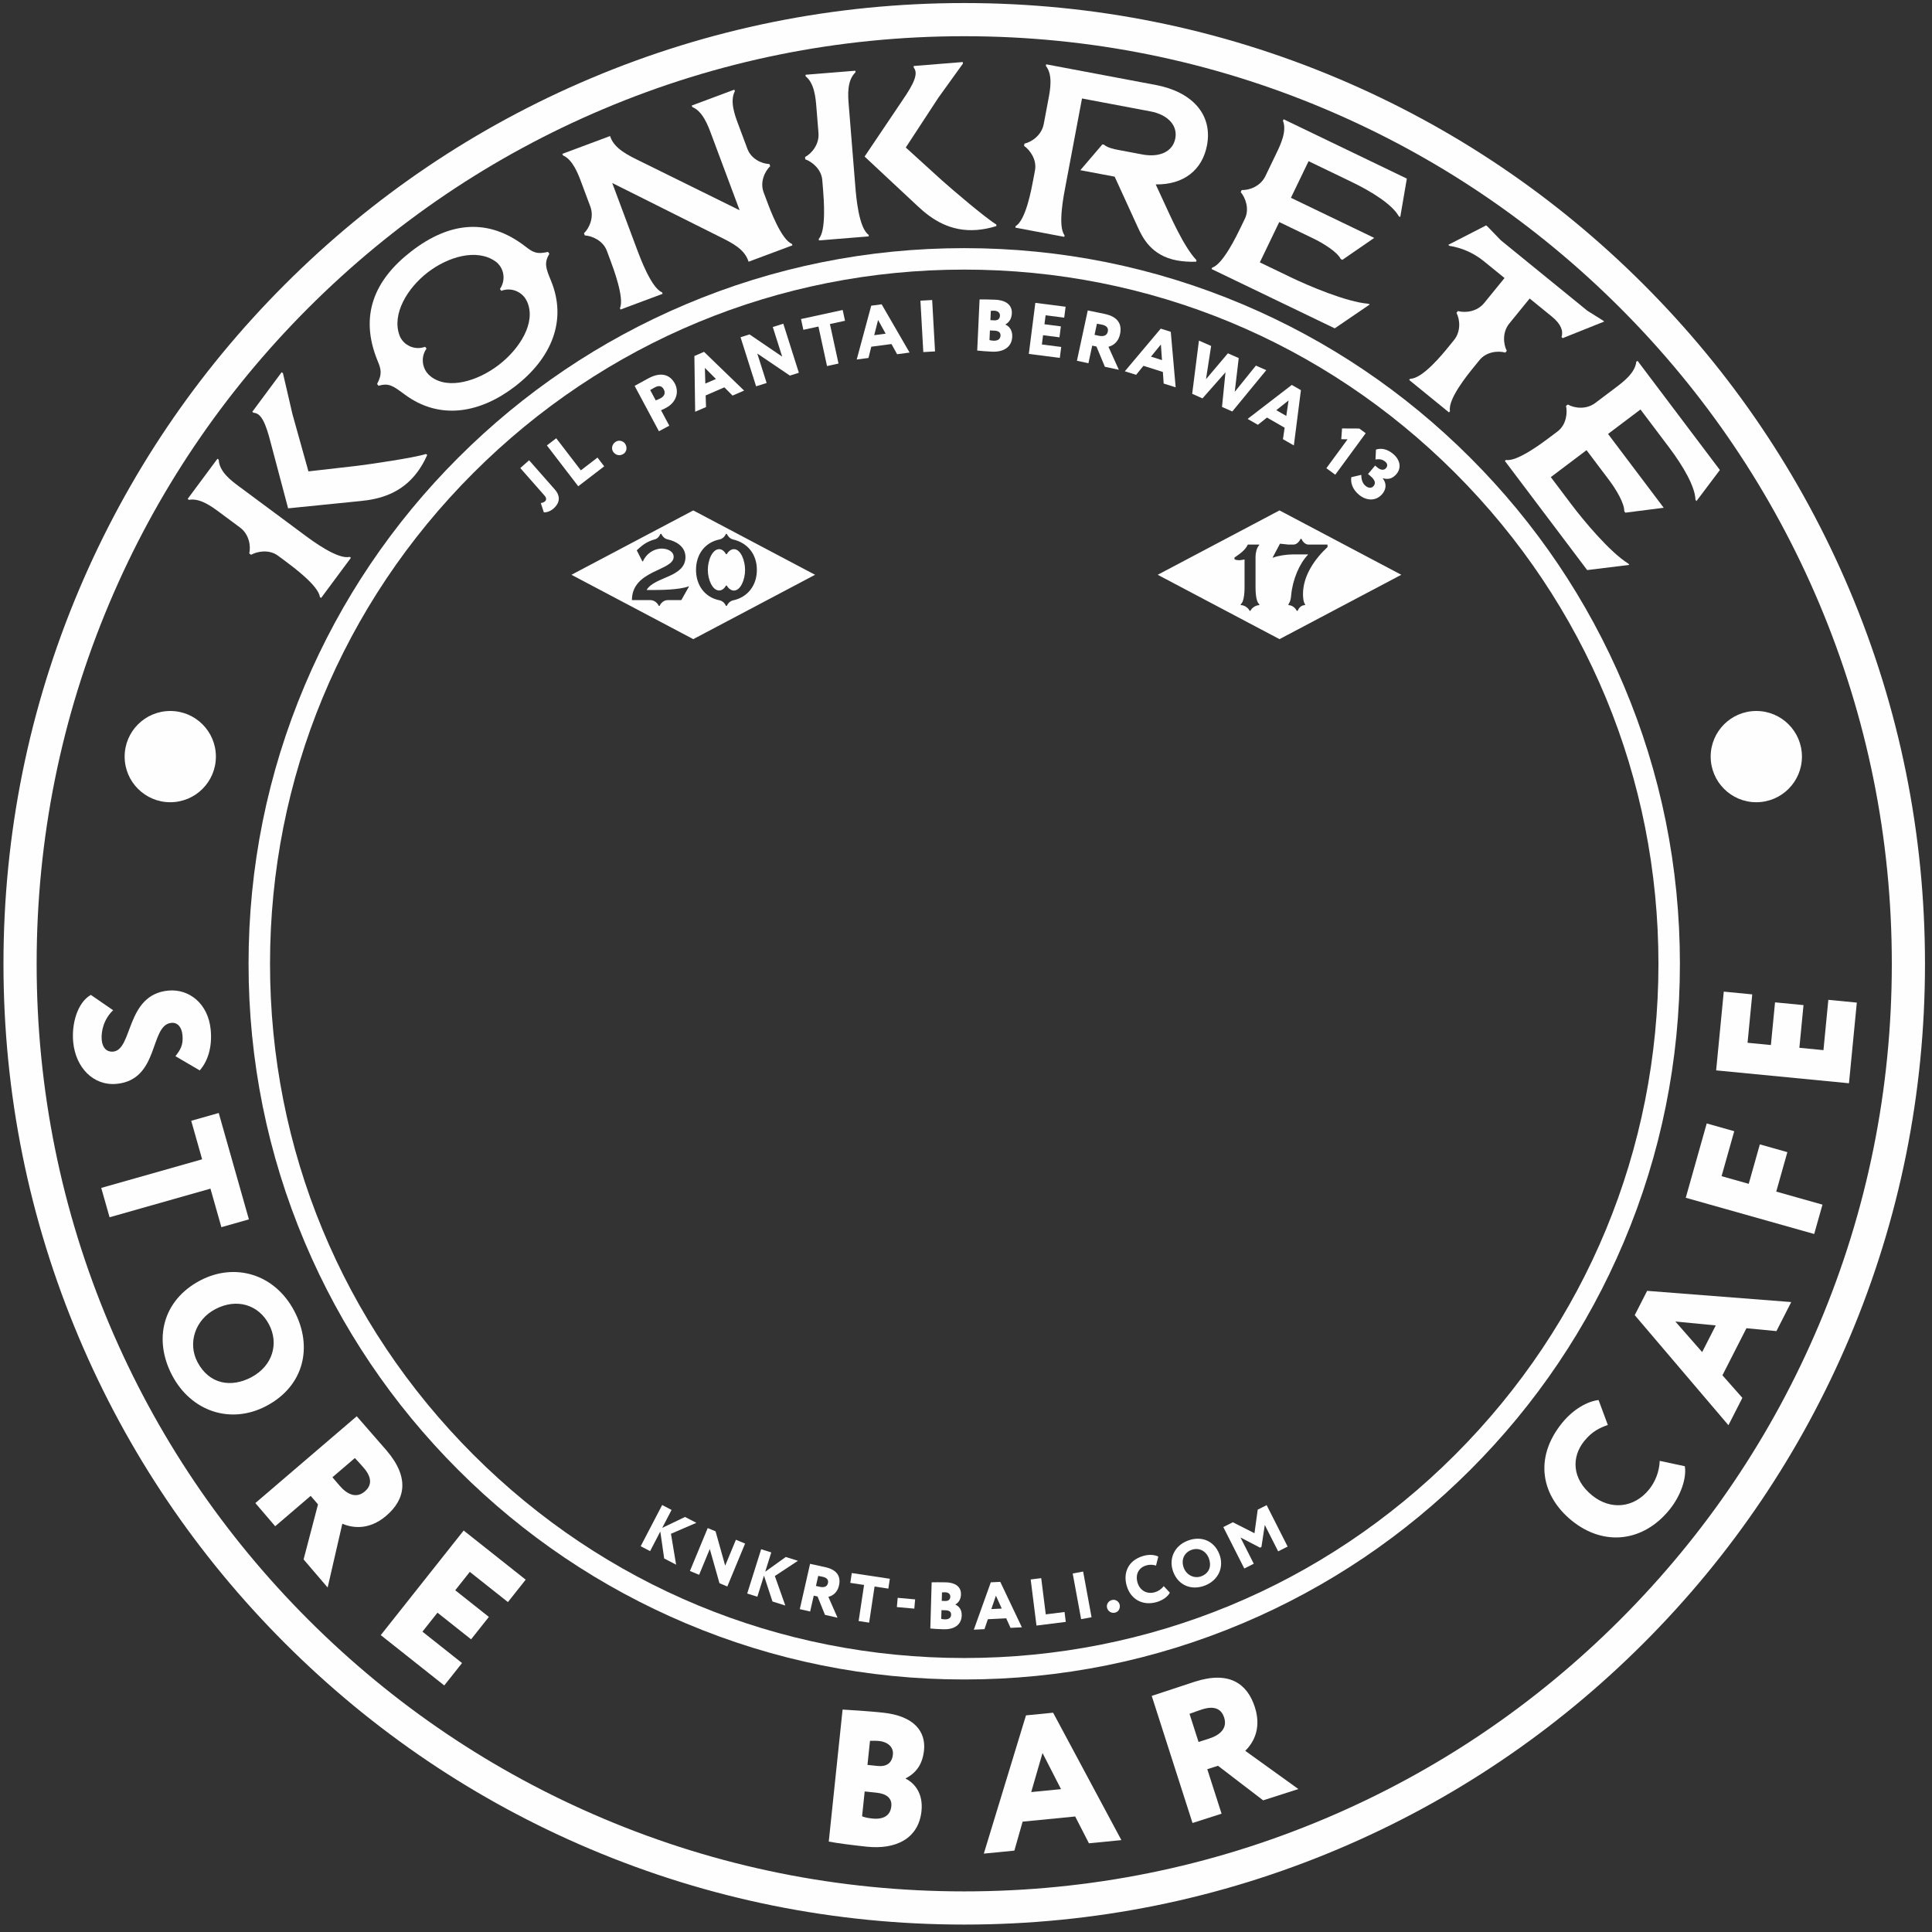 <?xml version="1.0" encoding="UTF-8"?>
<svg viewBox="0 0 248 248" version="1.1" xmlns="http://www.w3.org/2000/svg" xmlns:xlink="http://www.w3.org/1999/xlink">
    <rect x="0" y="0" width="248" height="248" fill="#333333" stroke="none"/>
    <!-- Generator: Sketch 46.2 (44496) - http://www.bohemiancoding.com/sketch -->
    <title>coaster01-canvas</title>
    <desc>Created with Sketch.</desc>
    <defs></defs>
    <g id="coster" stroke="none" stroke-width="1" fill="none" fill-rule="evenodd">
        <g id="coaster01-canvas" fill="#FEFEFE">
            <g id="canvas">
                <path d="M123.773,4.649 C107.698,4.649 92.105,7.797 77.426,14.005 C63.248,20.002 50.514,28.588 39.579,39.524 C28.643,50.46 20.057,63.193 14.06,77.372 C7.852,92.05 4.704,107.643 4.704,123.718 C4.704,139.793 7.852,155.388 14.06,170.065 C20.057,184.243 28.643,196.978 39.579,207.912 C50.514,218.85 63.248,227.436 77.426,233.432 C92.105,239.641 107.698,242.787 123.773,242.787 C139.848,242.787 155.441,239.641 170.119,233.432 C184.298,227.436 197.031,218.85 207.967,207.912 C218.903,196.978 227.489,184.243 233.485,170.065 C239.694,155.388 242.842,139.793 242.842,123.718 C242.842,107.643 239.694,92.05 233.485,77.372 C227.489,63.193 218.903,50.46 207.967,39.524 C197.031,28.588 184.298,20.002 170.119,14.005 C155.441,7.797 139.848,4.649 123.773,4.649 M123.773,247.046 C107.125,247.046 90.973,243.785 75.768,237.354 C61.082,231.142 47.893,222.249 36.568,210.924 C25.242,199.599 16.35,186.41 10.139,171.724 C3.708,156.518 0.446,140.366 0.446,123.718 C0.446,107.07 3.708,90.919 10.139,75.713 C16.35,61.027 25.242,47.838 36.568,36.513 C47.893,25.187 61.082,16.295 75.768,10.083 C90.973,3.652 107.125,0.391 123.773,0.391 C140.42,0.391 156.572,3.652 171.778,10.083 C186.464,16.295 199.653,25.187 210.978,36.513 C222.304,47.838 231.196,61.027 237.408,75.713 C243.838,90.919 247.1,107.07 247.1,123.718 C247.1,140.366 243.838,156.518 237.408,171.724 C231.196,186.41 222.304,199.599 210.978,210.924 C199.653,222.249 186.464,231.142 171.778,237.354 C156.572,243.785 140.42,247.046 123.773,247.046" id="Fill-1"></path>
                <path d="M123.773,34.607 C99.97,34.607 77.592,43.876 60.762,60.707 C43.931,77.538 34.661,99.916 34.661,123.718 C34.661,147.521 43.931,169.899 60.762,186.731 C77.592,203.562 99.97,212.83 123.773,212.83 C147.576,212.83 169.954,203.562 186.784,186.731 C203.615,169.899 212.885,147.521 212.885,123.718 C212.885,99.916 203.615,77.538 186.784,60.707 C169.953,43.876 147.576,34.607 123.773,34.607 M123.773,215.585 C111.372,215.585 99.34,213.156 88.014,208.366 C77.073,203.737 67.25,197.115 58.814,188.679 C50.377,180.241 43.753,170.417 39.126,159.478 C34.335,148.15 31.906,136.12 31.906,123.718 C31.906,111.317 34.335,99.286 39.126,87.959 C43.753,77.02 50.377,67.195 58.814,58.759 C67.25,50.322 77.073,43.699 88.014,39.072 C99.34,34.28 111.372,31.852 123.773,31.852 C136.174,31.852 148.205,34.28 159.532,39.072 C170.471,43.699 180.295,50.322 188.732,58.759 C197.169,67.195 203.793,77.02 208.42,87.959 C213.211,99.286 215.64,111.317 215.64,123.718 C215.64,136.12 213.211,148.15 208.42,159.478 C203.793,170.417 197.169,180.241 188.732,188.679 C180.295,197.115 170.471,203.737 159.532,208.366 C148.205,213.156 136.174,215.585 123.773,215.585" id="Fill-3"></path>
                <path d="M94.2,70.493 C93.698,70.493 93.325,71.037 93.292,71.133 L93.186,71.133 C93.057,70.867 92.737,70.493 92.321,70.493 C91.436,70.493 90.859,71.912 90.859,73.15 C90.859,74.399 91.447,75.797 92.321,75.797 C92.748,75.797 93.069,75.412 93.186,75.167 L93.292,75.167 C93.325,75.264 93.698,75.808 94.2,75.808 C95.065,75.808 95.641,74.409 95.641,73.16 C95.641,71.923 95.075,70.493 94.2,70.493" id="Fill-5"></path>
                <path d="M94.092,77.067 C93.687,77.152 93.41,77.505 93.292,77.771 L93.186,77.771 C93.069,77.494 92.791,77.142 92.364,77.056 C90.497,76.693 89.344,75.146 89.344,73.15 C89.344,71.154 90.497,69.618 92.364,69.245 C92.791,69.159 93.069,68.807 93.186,68.529 L93.292,68.529 C93.41,68.796 93.687,69.148 94.082,69.245 C95.962,69.671 97.155,71.143 97.155,73.15 C97.155,75.167 95.962,76.672 94.092,77.067 L94.092,77.067 Z M87.456,77.035 L85.695,77.035 C85.183,77.035 84.798,77.462 84.67,77.771 L84.563,77.771 C84.424,77.451 84.03,77.035 83.496,77.035 L81.117,77.035 C81.117,73.139 86.474,73.299 86.474,71.474 C86.474,70.781 85.685,70.418 84.947,70.418 C83.945,70.418 82.931,71.08 82.534,72.062 L82.461,72.062 L81.736,70.642 L82.088,70.321 C82.472,69.97 83.123,69.478 84.061,69.234 C84.436,69.137 84.67,68.785 84.777,68.529 L84.884,68.529 C85.002,68.796 85.278,69.148 85.685,69.234 C86.816,69.478 87.989,70.172 87.989,71.506 C87.989,74.121 84.094,73.993 83.026,75.69 L83.037,75.733 L84.169,75.733 C84.586,75.733 87.222,75.722 88.373,75.274 L88.449,75.274 L87.456,77.035 Z M88.992,65.52 L73.357,73.782 L88.992,82.044 L104.627,73.782 L88.992,65.52 Z" id="Fill-7"></path>
                <path d="M167.259,76.244 C167.259,76.586 167.29,77.29 167.526,77.567 L167.526,77.674 C166.992,77.674 166.703,78.09 166.565,78.41 L166.457,78.41 C166.319,78.101 165.935,77.695 165.391,77.674 L165.391,77.567 C165.69,77.129 165.71,76.703 165.743,76.372 C165.935,74.387 166.799,72.338 167.899,71.207 L167.899,71.164 L166.041,71.164 C165.134,71.164 164.056,71.335 163.427,71.58 L163.352,71.58 L164.301,69.798 L164.377,69.798 L165.391,69.905 L166.031,69.905 C166.489,69.905 166.82,69.457 166.949,69.168 L167.055,69.168 C167.174,69.457 167.514,69.905 167.962,69.905 L170.405,69.905 L170.405,70.225 C168.838,71.677 167.259,73.854 167.259,76.244 L167.259,76.244 Z M161.655,77.674 C161.101,77.695 160.641,78.101 160.513,78.41 L160.407,78.41 C160.268,78.09 159.799,77.674 159.265,77.674 L159.265,77.567 C159.745,77.215 159.756,75.753 159.756,75.327 L159.756,71.815 C159.51,71.858 159.277,71.912 159.03,71.912 C158.838,71.912 158.656,71.879 158.465,71.794 L158.465,71.57 C159.244,71.036 159.863,70.589 160.173,69.905 L161.634,69.905 L161.634,69.98 C161.293,70.321 161.166,71.036 161.166,71.463 L161.166,75.327 C161.166,75.753 161.176,77.215 161.655,77.567 L161.655,77.674 Z M164.243,65.518 L148.609,73.781 L164.243,82.043 L179.878,73.781 L164.243,65.518 Z" id="Fill-9"></path>
                <path d="M36.984,65.253 L34.755,56.848 C34.108,54.325 33.539,53.026 32.547,52.984 L32.383,52.862 L36.155,47.779 L36.32,47.901 L37.537,53.147 L39.592,60.509 L45.771,59.803 C47.418,59.601 53.099,58.781 54.678,58.275 L54.843,58.397 C54.467,59.249 54.048,59.96 53.577,60.596 C51.534,63.349 48.73,64.079 46.292,64.314 L36.984,65.253 Z M44.882,71.478 L45.047,71.6 L41.222,76.755 L41.058,76.632 C40.91,75.209 37.614,72.764 36.673,72.065 L35.685,71.332 C34.555,70.494 33.044,70.76 32.232,71.215 L31.996,71.04 C32.214,70.107 31.99,68.59 30.814,67.717 L28.153,65.744 C27.213,65.045 25.659,63.893 24.254,64.165 L24.088,64.042 L27.913,58.888 L28.078,59.01 C28.138,60.551 29.692,61.704 30.633,62.402 L39.152,68.724 C40.094,69.422 43.389,71.867 44.882,71.478 L44.882,71.478 Z" id="Fill-79"></path>
                <path d="M64.054,46.819 C66.744,44.74 68.824,41.394 67.678,38.761 C67.58,38.539 67.479,38.359 67.335,38.173 C66.69,37.34 65.494,36.894 64.351,37.331 L64.172,37.099 C64.866,36.081 64.732,34.852 64.105,34.041 C63.962,33.855 63.795,33.688 63.564,33.533 C61.167,31.867 57.496,32.965 54.898,34.971 C52.278,36.995 50.286,40.312 51.275,43.029 C51.366,43.291 51.486,43.495 51.63,43.681 C52.257,44.492 53.411,44.934 54.572,44.517 L54.751,44.749 C54.039,45.745 54.169,47.014 54.813,47.849 C54.957,48.035 55.105,48.179 55.295,48.328 C57.536,50.078 61.341,48.916 64.054,46.819 M52.802,32.258 C57.81,28.387 62.746,28.017 67.422,31.625 C68.353,32.35 68.874,32.688 70.34,32.334 L70.519,32.566 C69.822,33.772 70.054,34.407 70.739,36.062 C72.824,41.154 70.783,45.989 66.145,49.574 C61.785,52.943 56.544,54.068 51.911,50.611 C50.347,49.45 49.903,49.163 48.584,49.516 L48.405,49.283 C49.118,47.955 48.886,47.319 48.455,46.282 C46.104,40.508 48.048,35.931 52.802,32.258" id="Fill-81"></path>
                <path d="M95.94,19.107 C96.432,20.425 97.816,21.034 98.764,21.056 L98.866,21.331 C98.175,21.995 97.529,23.362 98.02,24.68 L98.452,25.833 C98.861,26.931 100.296,30.775 101.651,31.301 L101.722,31.493 L96.094,33.595 L96.023,33.403 C95.48,31.948 93.978,31.194 92.552,30.476 L78.589,23.49 L81.787,32.055 C82.197,33.153 83.632,36.997 84.987,37.524 L85.058,37.716 L79.65,39.735 L79.578,39.543 C80.173,38.289 78.738,34.445 78.328,33.347 L77.897,32.194 C77.406,30.876 75.993,30.277 75.065,30.218 L74.961,29.943 C75.652,29.278 76.288,27.884 75.776,26.511 L74.617,23.409 C74.208,22.311 73.531,20.499 72.259,19.941 L72.187,19.749 L78.31,17.463 L78.382,17.655 C78.914,19.083 80.604,19.922 82.057,20.631 L94.941,26.987 L91.282,17.187 C90.872,16.088 90.194,14.277 88.868,13.739 L88.796,13.548 L94.26,11.507 L94.331,11.7 C93.654,12.985 94.331,14.797 94.741,15.895 L95.94,19.107 Z" id="Fill-83"></path>
                <path d="M110.983,20.096 L115.839,12.883 C117.312,10.735 117.914,9.451 117.293,8.678 L117.276,8.473 L123.586,7.963 L123.602,8.168 L120.457,12.538 L116.27,18.934 L120.872,23.119 C122.108,24.225 126.467,27.959 127.888,28.814 L127.905,29.019 C127.016,29.297 126.205,29.45 125.416,29.514 C121.999,29.791 119.603,28.161 117.821,26.482 L110.983,20.096 Z M111.501,30.14 L111.518,30.344 L105.12,30.861 L105.104,30.657 C106.077,29.608 105.746,25.518 105.652,24.35 L105.552,23.123 C105.44,21.721 104.245,20.759 103.366,20.448 L103.343,20.156 C104.189,19.705 105.182,18.536 105.064,17.076 L104.797,13.775 C104.703,12.607 104.546,10.679 103.417,9.8 L103.401,9.596 L109.798,9.078 L109.815,9.283 C108.695,10.344 108.851,12.272 108.945,13.44 L109.8,24.014 C109.895,25.183 110.225,29.272 111.501,30.14 L111.501,30.14 Z" id="Fill-85"></path>
                <path d="M141.508,18.533 L141.71,18.571 C142.174,18.956 142.888,19.121 143.58,19.252 L146.632,19.827 C148.82,20.24 150.543,19.491 150.868,17.763 C151.189,16.064 149.864,14.711 147.675,14.298 L138.891,12.641 L136.773,23.873 C136.56,24.996 135.738,29.046 136.653,30.202 L136.615,30.404 L130.337,29.22 L130.375,29.018 C131.678,28.28 132.409,24.242 132.627,23.091 L132.855,21.881 C133.115,20.499 132.216,19.256 131.451,18.723 L131.506,18.436 C132.44,18.224 133.707,17.36 133.979,15.92 L134.592,12.666 C134.809,11.513 135.168,9.613 134.253,8.456 L134.291,8.255 L148.373,10.91 C152.924,11.768 155.696,14.618 154.936,18.65 C154.345,21.788 151.98,23.728 148.353,23.671 L149.559,26.284 C150.178,27.594 151.941,31.683 153.587,33.396 L153.548,33.597 C152.59,33.625 151.767,33.559 151.047,33.423 C147.763,32.804 146.651,30.477 146.04,29.139 L143.083,22.677 L138.676,21.846 L141.508,18.533 Z" id="Fill-87"></path>
                <path d="M171.331,42.148 L155.517,34.531 L155.606,34.347 C156.976,33.933 158.756,30.237 159.265,29.181 L159.799,28.071 C160.41,26.805 159.864,25.371 159.264,24.658 L159.391,24.395 C160.347,24.433 161.795,23.926 162.432,22.606 L163.868,19.623 C164.376,18.567 165.215,16.824 164.684,15.495 L164.774,15.311 L180.588,22.927 L179.744,27.855 L179.559,27.766 C178.724,26.258 176.131,24.619 173.438,23.321 L167.973,20.69 L165.709,25.389 L176.402,30.539 L172.316,33.352 L172.104,33.25 C171.658,32.352 169.965,31.276 168.486,30.565 L164.209,28.504 L161.717,33.679 L165.704,35.599 C167.894,36.655 172.829,38.77 175.649,38.991 L175.833,39.08 L171.331,42.148 Z" id="Fill-89"></path>
                <path d="M190.769,28.932 L190.928,29.061 L192.651,30.843 L203.764,39.89 L205.768,41.144 L205.926,41.273 L200.604,43.402 L200.444,43.272 C200.698,42.496 200.377,41.592 199.218,40.648 L196.354,38.317 L193.745,41.521 C192.82,42.658 192.977,44.183 193.418,45.033 L193.233,45.26 C192.311,45 190.803,45.134 189.915,46.225 L189.138,47.18 C188.398,48.088 185.809,51.27 186.129,52.779 L186,52.938 L180.887,48.775 L181.017,48.616 C182.581,48.643 185.171,45.461 185.912,44.552 L186.633,43.666 C187.559,42.53 187.402,41.004 186.96,40.154 L187.145,39.927 C188.067,40.186 189.594,40.03 190.518,38.894 L193.128,35.689 L190.468,33.525 C189.128,32.433 187.54,31.784 186.06,31.56 L185.901,31.431 L190.769,28.932 Z" id="Fill-91"></path>
                <path d="M203.737,73.177 L193.167,59.161 L193.331,59.038 C194.737,59.298 198.014,56.828 198.95,56.122 L199.933,55.381 C201.055,54.534 201.227,53.01 201.02,52.102 L201.254,51.926 C202.087,52.398 203.605,52.611 204.776,51.728 L207.421,49.734 C208.355,49.028 209.9,47.864 210.037,46.439 L210.201,46.316 L220.771,60.331 L217.763,64.324 L217.639,64.161 C217.588,62.438 216.033,59.793 214.233,57.406 L210.58,52.563 L206.415,55.703 L213.562,65.18 L208.64,65.808 L208.499,65.622 C208.514,64.619 207.502,62.886 206.513,61.576 L203.654,57.786 L199.069,61.245 L201.733,64.778 C203.197,66.72 206.614,70.86 209.021,72.348 L209.145,72.512 L203.737,73.177 Z" id="Fill-93"></path>
                <path d="M21.615,127.155 C24.248,126.911 26.733,128.796 27.049,132.207 C27.253,134.401 26.684,136.223 25.637,137.401 L22.519,135.577 C23.156,134.756 23.542,134.154 23.424,132.886 C23.325,131.815 22.779,131.226 21.999,131.299 C19.173,131.56 20.514,138.614 14.957,139.13 C11.984,139.404 9.699,137.035 9.394,133.745 C9.181,131.454 9.911,128.706 11.662,127.709 L14.524,129.679 C13.372,130.769 12.948,132.309 13.059,133.504 C13.154,134.527 13.72,135.064 14.524,134.99 C17.083,134.753 16.107,127.665 21.615,127.155" id="Fill-95"></path>
                <polygon id="Fill-97" points="28.077 142.867 31.95 156.524 28.418 157.526 27.015 152.58 14.065 156.254 12.996 152.485 25.947 148.813 24.546 143.869"></polygon>
                <path d="M25.349,174.845 C26.868,177.723 29.69,178.145 32.245,176.798 C35.017,175.336 35.82,172.45 34.529,170.004 C33.204,167.492 30.404,166.59 27.633,168.051 C25.035,169.42 24.071,172.418 25.349,174.845 M37.777,168.291 C40.208,172.905 39.014,177.933 34.185,180.478 C29.596,182.899 24.533,181.168 22.101,176.557 C19.67,171.945 20.864,166.915 25.692,164.37 C30.087,162.052 35.231,163.464 37.777,168.291" id="Fill-99"></path>
                <path d="M45.552,187.161 L42.67,189.629 L43.593,190.707 C44.565,191.841 45.737,192.383 46.834,191.444 C47.56,190.822 47.929,189.862 46.703,188.431 C46.322,187.983 46.095,187.758 45.552,187.161 L45.552,187.161 Z M32.779,192.94 L45.793,181.798 C46.415,182.523 49.302,185.82 49.62,186.19 C52.66,189.742 51.976,192.519 49.577,194.572 C47.16,196.643 44.901,195.998 43.943,195.594 L42.058,203.781 L38.97,200.174 L40.82,193.112 L39.881,192.015 L35.325,195.916 L32.779,192.94 Z" id="Fill-101"></path>
                <polygon id="Fill-103" points="59.518 196.464 67.479 202.774 65.198 205.65 60.307 201.774 58.436 204.133 62.753 207.554 60.472 210.431 56.156 207.011 54.225 209.446 59.309 213.476 57.028 216.353 48.876 209.891"></polygon>
                <path d="M111.676,223.459 L111.352,226.551 L112.642,226.686 C113.64,226.791 114.487,226.461 114.616,225.219 C114.724,224.196 113.852,223.589 112.903,223.49 C112.416,223.438 112.119,223.457 111.676,223.459 L111.676,223.459 Z M110.994,229.959 L110.661,233.147 C110.921,233.248 111.23,233.355 111.96,233.432 C113.469,233.59 114.293,233.01 114.413,231.867 C114.525,230.796 113.77,230.25 112.504,230.117 L110.994,229.959 Z M108.158,219.448 C109.112,219.5 111.485,219.649 113.334,219.844 C117.399,220.269 118.857,222.317 118.611,224.678 C118.425,226.455 117.618,227.576 116.265,228.271 L116.261,228.32 C117.454,228.912 118.516,230.278 118.287,232.47 C117.912,236.048 114.961,237.437 111.261,237.049 C109.631,236.879 107.371,236.592 106.384,236.391 L108.158,219.448 Z" id="Fill-105"></path>
                <path d="M132.372,230.038 L136.196,229.662 L133.822,225.024 L132.372,230.038 Z M131.7,220.193 L135.182,219.85 L143.946,236.205 L139.78,236.613 L138.016,233.172 L131.268,233.835 L130.208,237.554 L126.287,237.938 L131.7,220.193 Z" id="Fill-107"></path>
                <path d="M152.692,219.995 L153.851,223.607 L155.202,223.173 C156.625,222.717 157.578,221.845 157.137,220.47 C156.846,219.56 156.104,218.849 154.308,219.425 C153.749,219.603 153.453,219.724 152.692,219.995 L152.692,219.995 Z M153.076,234.009 L147.841,217.694 C148.75,217.404 152.907,216.018 153.373,215.869 C157.824,214.439 160.12,216.144 161.084,219.152 C162.056,222.182 160.589,224.016 159.845,224.742 L166.664,229.649 L162.143,231.1 L156.347,226.662 L154.973,227.103 L156.805,232.813 L153.076,234.009 Z" id="Fill-109"></path>
                <path d="M216.272,188.21 C216.519,189.732 215.763,191.986 214.299,193.794 C210.956,197.92 205.907,198.555 201.761,195.196 C197.939,192.1 196.802,187.242 200.516,182.659 C201.947,180.89 203.773,179.881 205.2,179.713 L206.388,182.913 C205.366,183.28 204.384,183.715 203.368,184.97 C201.704,187.023 201.756,189.837 204.38,191.964 C206.738,193.874 209.737,193.594 211.679,191.198 C212.449,190.247 212.991,188.955 213.05,187.522 L216.272,188.21 Z" id="Fill-111"></path>
                <path d="M218.496,173.56 L220.242,170.137 L215.057,169.636 L218.496,173.56 Z M209.842,168.817 L211.433,165.699 L229.933,167.138 L228.03,170.867 L224.18,170.497 L221.099,176.538 L223.659,179.436 L221.869,182.947 L209.842,168.817 Z" id="Fill-113"></path>
                <polygon id="Fill-115" points="216.391 153.75 219.082 144.21 222.615 145.207 220.988 150.979 224.474 151.962 225.902 146.897 229.435 147.895 228.007 152.958 233.942 154.634 232.878 158.402"></polygon>
                <polygon id="Fill-117" points="220.292 137.398 221.271 127.29 224.926 127.643 224.324 133.855 227.32 134.145 227.851 128.666 231.506 129.019 230.975 134.501 234.067 134.8 234.694 128.344 238.349 128.699 237.343 139.052"></polygon>
                <path d="M71.218,62.831 C71.96,63.675 71.892,64.54 71.049,65.282 C70.624,65.657 70.078,65.809 69.807,65.758 L69.416,64.569 C69.603,64.555 69.815,64.481 69.957,64.356 C70.155,64.182 70.159,63.914 69.904,63.624 L66.785,60.081 L67.919,59.083 L71.218,62.831 Z" id="Fill-119"></path>
                <polygon id="Fill-121" points="70.201 57.177 71.4 56.257 74.561 60.375 76.695 58.737 77.557 59.86 74.225 62.418"></polygon>
                <path d="M79.015,56.717 C79.456,56.424 80.01,56.61 80.246,56.964 C80.523,57.381 80.48,57.964 80.04,58.257 C79.537,58.592 78.983,58.405 78.705,57.988 C78.471,57.635 78.513,57.051 79.015,56.717" id="Fill-123"></path>
                <path d="M83.463,50.067 L84.176,51.399 C84.381,51.321 84.614,51.218 84.806,51.115 C85.155,50.928 85.508,50.546 85.205,49.981 C84.928,49.465 84.511,49.484 84.036,49.739 C83.862,49.833 83.734,49.912 83.463,50.067 L83.463,50.067 Z M84.583,55.357 L81.463,49.532 C81.788,49.359 82.786,48.803 83.235,48.562 C85.008,47.613 86.084,48.225 86.624,49.232 C87.181,50.272 86.864,51.619 85.516,52.341 C85.391,52.408 85.075,52.577 84.854,52.663 L85.915,54.644 L84.583,55.357 Z" id="Fill-125"></path>
                <path d="M90.539,49.236 L91.899,48.648 L90.482,47.224 L90.539,49.236 Z M89.134,45.699 L90.372,45.163 L95.516,50.138 L94.034,50.779 L92.981,49.721 L90.581,50.76 L90.629,52.252 L89.234,52.853 L89.134,45.699 Z" id="Fill-127"></path>
                <polygon id="Fill-129" points="101.395 48.214 97.209 45.383 98.408 49.161 97.058 49.59 95.06 43.291 96.211 42.925 100.403 45.776 99.198 41.978 100.548 41.55 102.546 47.849"></polygon>
                <polygon id="Fill-131" points="102.821 40.953 108.169 39.791 108.47 41.175 106.533 41.595 107.635 46.667 106.16 46.988 105.058 41.915 103.121 42.336"></polygon>
                <path d="M112.218,43.026 L113.688,42.833 L112.714,41.075 L112.218,43.026 Z M111.834,39.239 L113.172,39.062 L116.758,45.257 L115.157,45.468 L114.433,44.163 L111.841,44.504 L111.48,45.95 L109.972,46.15 L111.834,39.239 Z" id="Fill-133"></path>
                <polygon id="Fill-135" points="118.15 38.596 119.657 38.512 120.026 45.109 118.519 45.194"></polygon>
                <path d="M127.188,39.9 L127.132,41.097 L127.632,41.12 C128.018,41.139 128.338,40.992 128.359,40.511 C128.377,40.115 128.029,39.901 127.66,39.883 C127.472,39.876 127.358,39.889 127.188,39.9 L127.188,39.9 Z M127.07,42.416 L127.014,43.651 C127.117,43.685 127.237,43.718 127.52,43.733 C128.105,43.76 128.41,43.519 128.43,43.075 C128.45,42.66 128.145,42.467 127.656,42.444 L127.07,42.416 Z M125.743,38.434 C126.112,38.432 127.028,38.437 127.745,38.471 C129.32,38.544 129.928,39.298 129.885,40.214 C129.853,40.901 129.566,41.35 129.062,41.65 L129.061,41.667 C129.535,41.87 129.974,42.373 129.935,43.221 C129.871,44.606 128.766,45.208 127.332,45.141 C126.701,45.111 125.826,45.053 125.439,44.996 L125.743,38.434 Z" id="Fill-137"></path>
                <polygon id="Fill-139" points="132.9 38.877 136.785 39.374 136.607 40.778 134.218 40.473 134.071 41.625 136.178 41.894 135.999 43.299 133.892 43.029 133.74 44.218 136.221 44.536 136.042 45.94 132.063 45.431"></polygon>
                <path d="M140.808,41.552 L140.5,42.982 L141.035,43.097 C141.598,43.218 142.085,43.111 142.202,42.567 C142.28,42.207 142.168,41.825 141.457,41.673 C141.237,41.625 141.115,41.608 140.808,41.552 L140.808,41.552 Z M138.239,46.308 L139.63,39.85 C139.991,39.927 141.646,40.264 141.83,40.304 C143.592,40.684 144.03,41.696 143.774,42.886 C143.516,44.086 142.672,44.415 142.285,44.515 L143.619,47.467 L141.828,47.081 L140.746,44.483 L140.202,44.365 L139.716,46.626 L138.239,46.308 Z" id="Fill-141"></path>
                <path d="M147.744,45.778 L149.157,46.225 L149.018,44.221 L147.744,45.778 Z M148.997,42.185 L150.285,42.591 L150.913,49.719 L149.375,49.234 L149.27,47.745 L146.777,46.958 L145.837,48.116 L144.388,47.658 L148.997,42.185 Z" id="Fill-143"></path>
                <polygon id="Fill-145" points="158.184 52.818 156.862 52.236 157.308 47.794 154.356 51.136 153.034 50.554 153.901 43.721 155.466 44.407 154.807 48.675 157.618 45.352 159.008 45.964 158.498 50.295 161.212 46.931 162.542 47.516"></polygon>
                <path d="M163.829,52.653 L165.115,53.39 L165.405,51.403 L163.829,52.653 Z M165.82,49.41 L166.991,50.082 L166.085,57.179 L164.685,56.376 L164.901,54.901 L162.634,53.599 L161.468,54.53 L160.15,53.774 L165.82,49.41 Z" id="Fill-147"></path>
                <polygon id="Fill-149" points="174.486 55.008 175.307 55.611 171.4 60.937 170.258 60.1 172.978 56.394 172.171 56.376 172.27 54.997"></polygon>
                <path d="M173.463,61.254 L174.737,60.956 C174.748,61.458 174.84,61.992 175.267,62.35 C175.708,62.721 176.097,62.653 176.316,62.394 C176.637,62.01 176.487,61.587 175.923,61.114 L175.605,60.847 L176.517,59.763 L176.805,60.005 C177.189,60.328 177.633,60.43 177.924,60.083 C178.107,59.866 178.16,59.553 177.82,59.268 C177.509,59.007 177.137,58.878 176.564,58.988 L176.626,57.71 C177.357,57.472 178.117,57.668 178.832,58.269 C179.721,59.016 179.931,60.043 179.264,60.838 C178.759,61.438 178.216,61.585 177.516,61.392 L177.497,61.413 C178.016,62.058 177.946,62.801 177.437,63.408 C176.634,64.362 175.398,64.309 174.428,63.495 C173.583,62.785 173.349,61.934 173.463,61.254" id="Fill-151"></path>
                <polygon id="Fill-153" points="84.996 193.191 86.205 193.82 85.005 196.126 87.934 194.722 89.387 195.478 86.128 196.882 86.789 200.85 85.256 200.051 84.76 196.592 83.45 199.11 82.241 198.48"></polygon>
                <polygon id="Fill-155" points="92.356 203.231 91.112 198.842 89.743 202.149 88.562 201.66 90.844 196.151 91.853 196.568 93.088 200.972 94.465 197.65 95.644 198.139 93.362 203.649"></polygon>
                <polygon id="Fill-157" points="97.705 198.867 99.005 199.274 98.225 201.753 100.866 199.861 102.426 200.351 99.463 202.305 100.807 206.094 99.157 205.574 98.067 202.256 97.216 204.963 95.915 204.554"></polygon>
                <path d="M105.03,202.29 L104.738,203.578 L105.22,203.686 C105.727,203.802 106.168,203.709 106.278,203.219 C106.352,202.894 106.256,202.55 105.615,202.404 C105.416,202.359 105.306,202.344 105.03,202.29 L105.03,202.29 Z M102.665,206.559 L103.984,200.741 C104.308,200.814 105.799,201.136 105.965,201.173 C107.552,201.534 107.937,202.451 107.695,203.521 C107.449,204.603 106.685,204.893 106.333,204.978 L107.509,207.657 L105.897,207.29 L104.946,204.935 L104.456,204.824 L103.994,206.859 L102.665,206.559 Z" id="Fill-159"></path>
                <polygon id="Fill-161" points="109.338 201.922 114.223 202.658 114.033 203.922 112.263 203.654 111.566 208.288 110.217 208.084 110.916 203.452 109.147 203.186"></polygon>
                <polygon id="Fill-163" points="115.231 205.104 117.471 205.304 117.365 206.492 115.126 206.291"></polygon>
                <path d="M120.918,204.413 L120.886,205.495 L121.338,205.508 C121.688,205.517 121.972,205.381 121.986,204.946 C121.996,204.59 121.677,204.4 121.344,204.392 C121.174,204.387 121.072,204.4 120.918,204.413 L120.918,204.413 Z M120.853,206.686 L120.82,207.803 C120.913,207.831 121.023,207.859 121.278,207.867 C121.806,207.883 122.078,207.659 122.088,207.261 C122.1,206.885 121.823,206.714 121.38,206.703 L120.853,206.686 Z M119.591,203.113 C119.924,203.106 120.751,203.096 121.398,203.115 C122.82,203.155 123.38,203.828 123.356,204.653 C123.338,205.275 123.088,205.686 122.636,205.963 L122.636,205.979 C123.067,206.154 123.472,206.601 123.45,207.367 C123.413,208.618 122.425,209.179 121.132,209.142 C120.561,209.125 119.769,209.085 119.421,209.041 L119.591,203.113 Z" id="Fill-165"></path>
                <path d="M127.251,206.548 L128.589,206.482 L127.841,204.831 L127.251,206.548 Z M127.184,203.113 L128.401,203.055 L131.172,208.888 L129.716,208.959 L129.161,207.733 L126.805,207.85 L126.374,209.125 L125.004,209.192 L127.184,203.113 Z" id="Fill-167"></path>
                <polygon id="Fill-169" points="132.303 202.747 133.655 202.577 134.24 207.226 136.65 206.924 136.809 208.193 133.047 208.666"></polygon>
                <polygon id="Fill-171" points="137.696 201.979 139.036 201.731 140.117 207.596 138.777 207.843"></polygon>
                <path d="M142.765,205.377 C143.229,205.271 143.639,205.606 143.724,205.979 C143.826,206.418 143.605,206.898 143.14,207.006 C142.608,207.126 142.199,206.792 142.098,206.352 C142.012,205.98 142.234,205.5 142.765,205.377" id="Fill-173"></path>
                <path d="M150.165,204.438 C149.934,204.924 149.269,205.417 148.493,205.644 C146.719,206.162 145.149,205.34 144.629,203.557 C144.151,201.915 144.79,200.297 146.761,199.725 C147.522,199.503 148.244,199.577 148.686,199.812 L148.391,200.962 C148.024,200.864 147.658,200.794 147.118,200.952 C146.235,201.209 145.691,202.024 146.02,203.152 C146.315,204.167 147.228,204.682 148.258,204.381 C148.667,204.263 149.079,204.001 149.38,203.602 L150.165,204.438 Z" id="Fill-175"></path>
                <path d="M154.217,202.332 C155.273,201.924 155.533,200.966 155.173,200.028 C154.779,199.01 153.814,198.616 152.916,198.961 C151.994,199.316 151.568,200.248 151.96,201.266 C152.328,202.22 153.326,202.675 154.217,202.332 M152.457,197.769 C154.15,197.115 155.84,197.734 156.524,199.506 C157.173,201.192 156.369,202.872 154.675,203.525 C152.983,204.177 151.293,203.56 150.609,201.788 C149.986,200.174 150.684,198.453 152.457,197.769" id="Fill-177"></path>
                <polygon id="Fill-179" points="157.03 196.022 158.253 195.403 161.03 196.812 161.445 193.788 162.592 193.206 165.286 198.523 164.071 199.139 162.354 195.751 161.923 198.577 161.749 198.666 159.235 197.36 160.94 200.726 159.724 201.341"></polygon>
                <path d="M27.713,97.121 C27.713,100.355 25.091,102.978 21.857,102.978 C18.622,102.978 16,100.355 16,97.121 C16,93.887 18.622,91.265 21.857,91.265 C25.091,91.265 27.713,93.887 27.713,97.121" id="Fill-181"></path>
                <path d="M231.305,97.121 C231.305,100.355 228.682,102.978 225.448,102.978 C222.213,102.978 219.591,100.355 219.591,97.121 C219.591,93.887 222.213,91.265 225.448,91.265 C228.682,91.265 231.305,93.887 231.305,97.121" id="Fill-183"></path>
            </g>
        </g>
    </g>
</svg>

